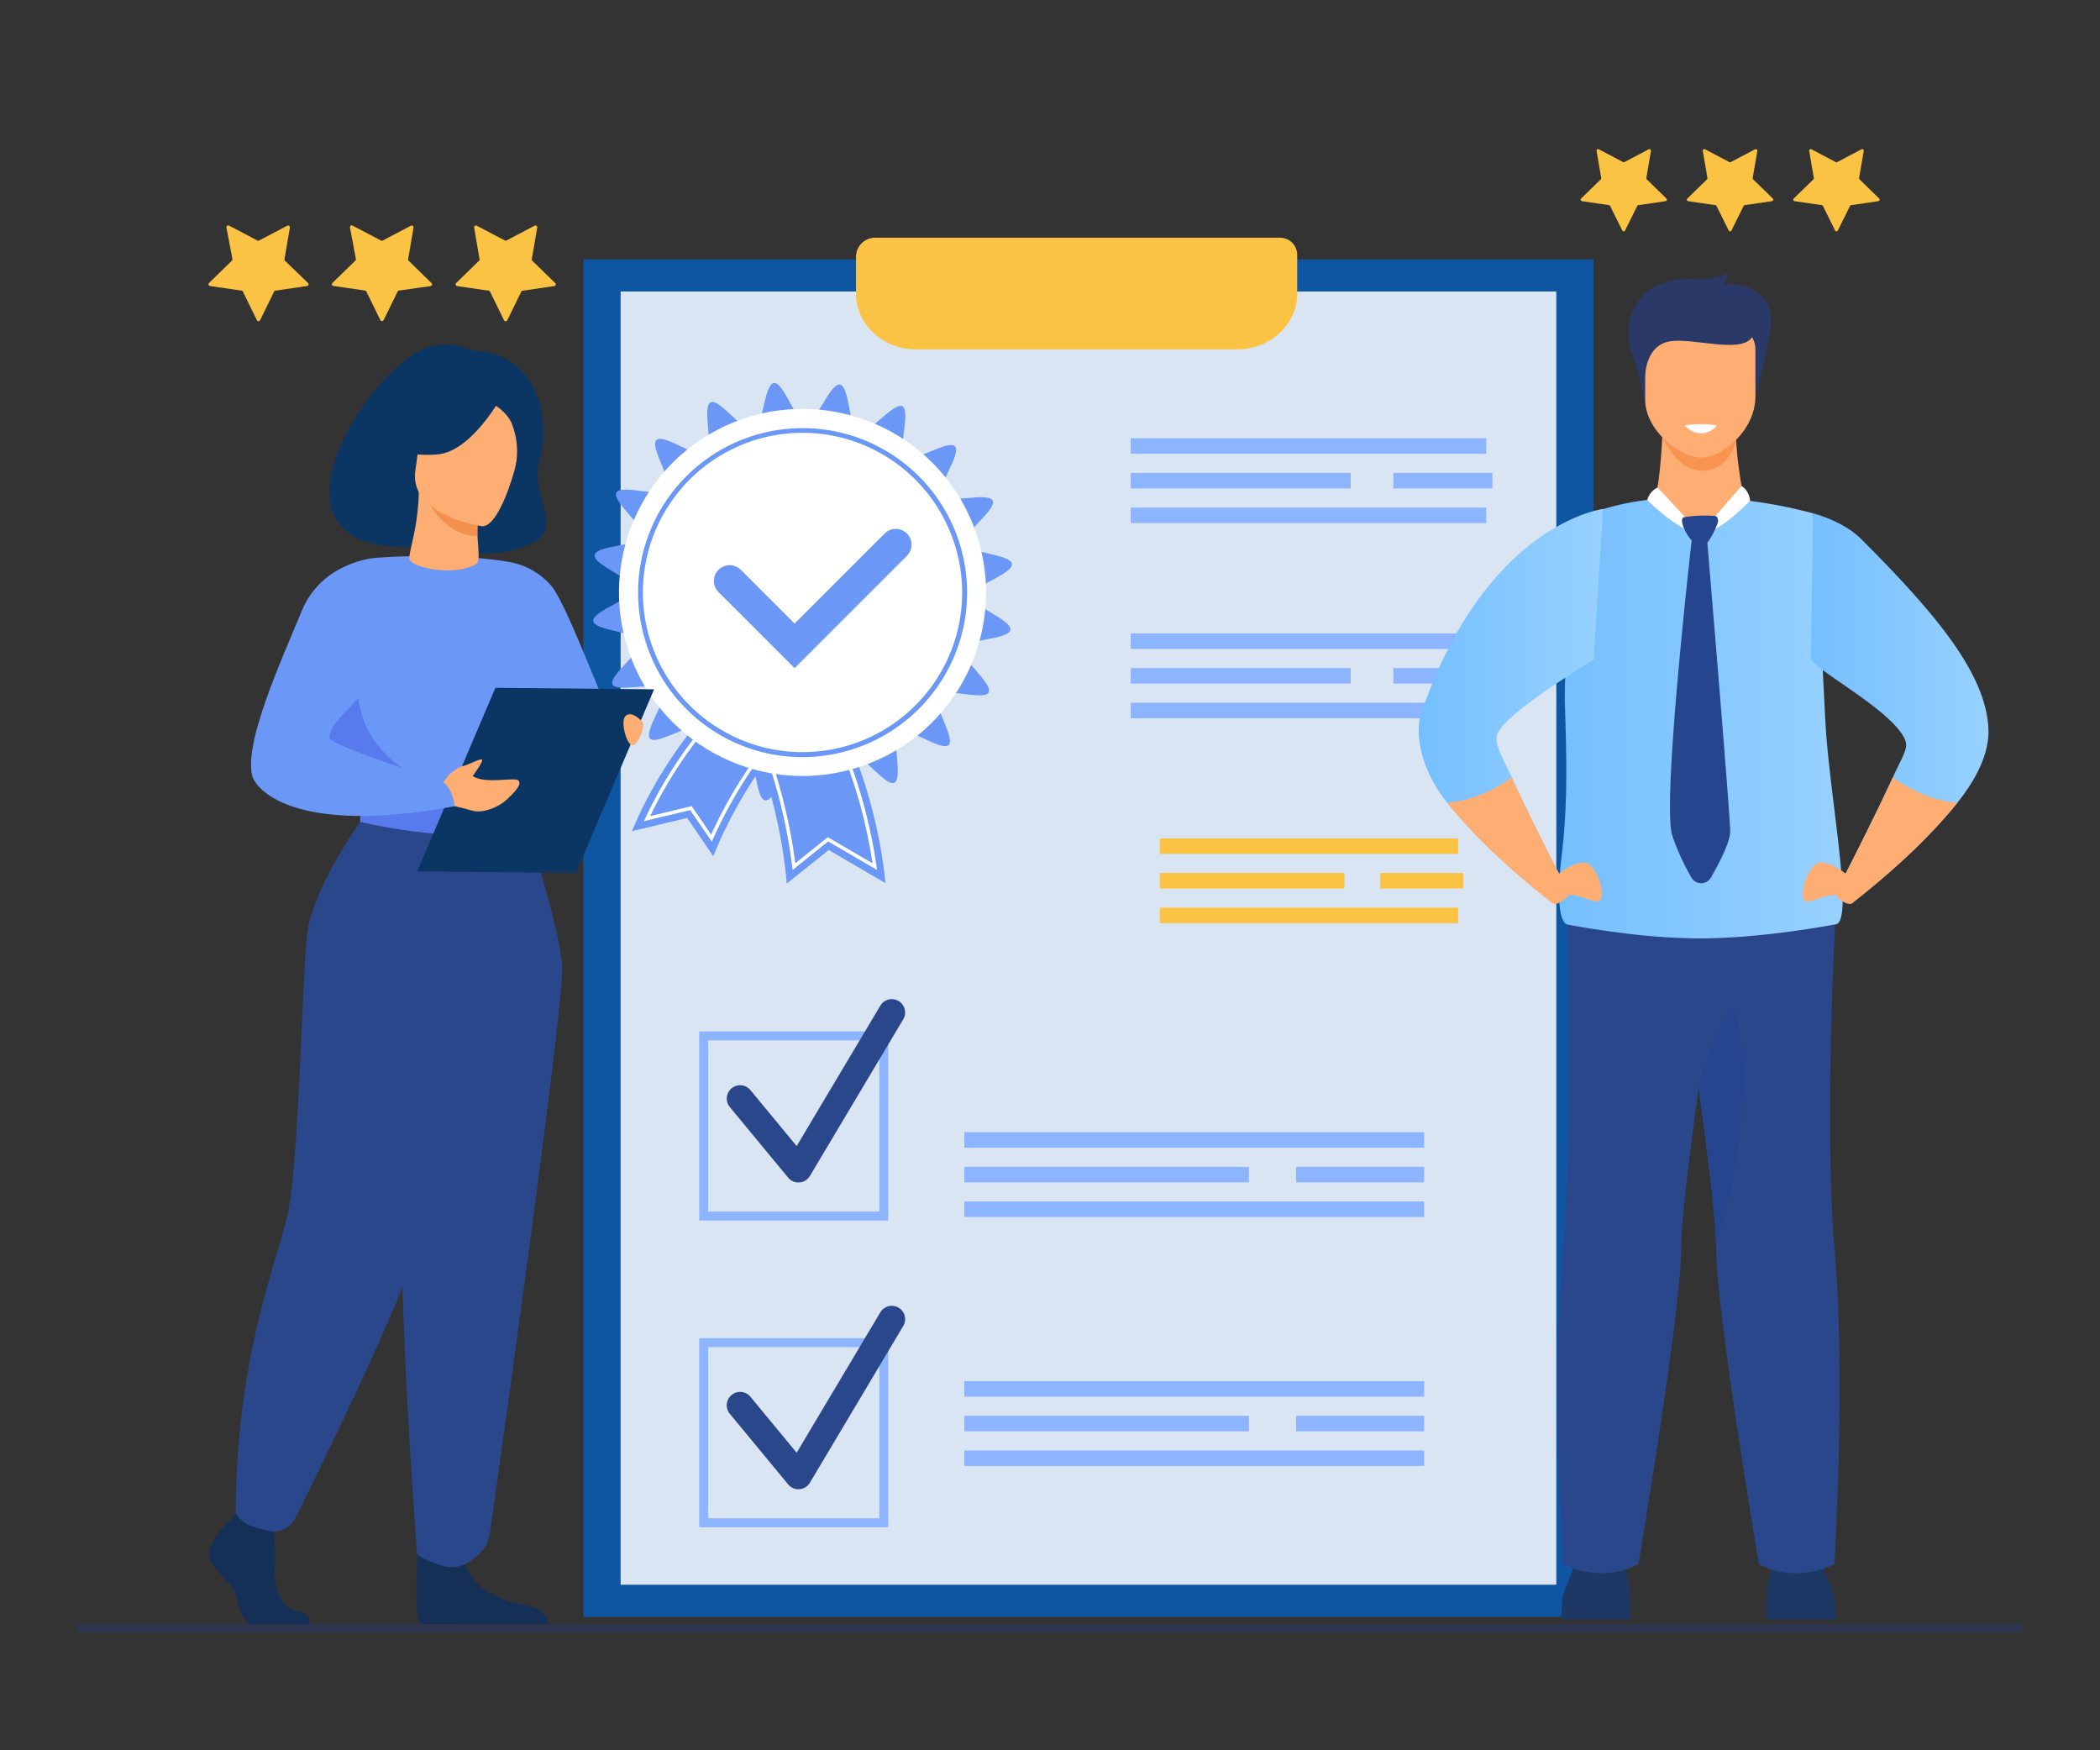 <svg xmlns="http://www.w3.org/2000/svg" xmlns:xlink="http://www.w3.org/1999/xlink" id="Layer_1" data-name="Layer 1" viewBox="0 0 600 500"><rect x="0" y="0" width="600" height="500" fill="#333333" stroke="none"/><defs><style>.cls-1{fill:#0e56a2;}.cls-2{fill:#f0f5fc;opacity:0.9;}.cls-3{fill:#fbc343;}.cls-4{fill:#8db4ff;}.cls-5{fill:#2b478b;}.cls-6{fill:#6b98f6;}.cls-7,.cls-9{fill:none;stroke-miterlimit:10;}.cls-7{stroke:#fdfeff;}.cls-8{fill:#fff;}.cls-9{stroke:#6b98f6;stroke-linecap:round;stroke-width:9px;}.cls-10{fill:#1e3865;}.cls-11{fill:#ffae73;}.cls-12{fill:#f99352;}.cls-13{fill:#2a3967;}.cls-14{fill:url(#linear-gradient);}.cls-15{fill:#25468f;}.cls-16{fill:url(#linear-gradient-2);}.cls-17{fill:url(#linear-gradient-3);}.cls-18{fill:#0b3563;}.cls-19{fill:#143057;}.cls-20{fill:#577bec;}.cls-21{fill:#f48f4e;}.cls-22{fill:#2e3552;}</style><linearGradient id="linear-gradient" x1="445.45" y1="205.3" x2="526.48" y2="205.3" gradientUnits="userSpaceOnUse"><stop offset="0" stop-color="#75bfff"></stop><stop offset="1" stop-color="#97d1ff"></stop></linearGradient><linearGradient id="linear-gradient-2" x1="405.35" y1="201.49" x2="457.99" y2="201.49" xlink:href="#linear-gradient"></linearGradient><linearGradient id="linear-gradient-3" x1="517.4" y1="202.11" x2="568.14" y2="202.11" xlink:href="#linear-gradient"></linearGradient></defs><rect class="cls-1" x="166.68" y="74.11" width="288.62" height="387.76"></rect><rect class="cls-2" x="177.32" y="83.27" width="267.34" height="369.44"></rect><path class="cls-3" d="M250,67.91a5.44,5.44,0,0,0-5.43,5.44V83.86c0,8.8,7.65,15.94,17.1,15.94h91.86c9.44,0,17.1-7.14,17.1-15.94V72.8a4.89,4.89,0,0,0-4.89-4.89Z"></path><path class="cls-4" d="M253.78,348.65h-54v-54h54Zm-51.45-2.55h48.9V297.2h-48.9Z"></path><path class="cls-5" d="M228.12,337.8a3.83,3.83,0,0,1-2.94-1.39l-16.65-20.15a3.81,3.81,0,1,1,5.87-4.86l13.22,16,23.9-40.11a3.81,3.81,0,1,1,6.55,3.9L231.4,335.93a3.78,3.78,0,0,1-3,1.85Z"></path><rect class="cls-4" x="275.52" y="323.43" width="131.39" height="4.43"></rect><rect class="cls-4" x="275.52" y="343.23" width="131.39" height="4.43"></rect><rect class="cls-4" x="370.31" y="333.33" width="36.6" height="4.43"></rect><rect class="cls-4" x="275.52" y="333.33" width="81.31" height="4.43"></rect><rect class="cls-4" x="275.52" y="394.55" width="131.39" height="4.43"></rect><rect class="cls-4" x="275.52" y="414.35" width="131.39" height="4.43"></rect><rect class="cls-4" x="370.31" y="404.45" width="36.6" height="4.43"></rect><rect class="cls-4" x="275.52" y="404.45" width="81.31" height="4.43"></rect><rect class="cls-4" x="323.06" y="180.95" width="101.59" height="4.43"></rect><rect class="cls-4" x="323.06" y="200.75" width="101.59" height="4.43"></rect><rect class="cls-4" x="398.11" y="190.85" width="28.29" height="4.43"></rect><rect class="cls-4" x="323.06" y="190.85" width="62.87" height="4.43"></rect><rect class="cls-4" x="323.06" y="125.2" width="101.59" height="4.43"></rect><rect class="cls-4" x="323.06" y="145" width="101.59" height="4.43"></rect><rect class="cls-4" x="398.11" y="135.1" width="28.29" height="4.43"></rect><rect class="cls-4" x="323.06" y="135.1" width="62.87" height="4.43"></rect><rect class="cls-3" x="331.38" y="239.5" width="85.23" height="4.43"></rect><rect class="cls-3" x="331.38" y="259.29" width="85.23" height="4.43"></rect><rect class="cls-3" x="394.35" y="249.39" width="23.74" height="4.43"></rect><rect class="cls-3" x="331.38" y="249.39" width="52.75" height="4.43"></rect><path class="cls-4" d="M253.78,436.28h-54v-54h54Zm-51.45-2.55h48.9v-48.9h-48.9Z"></path><path class="cls-5" d="M228.12,425.43a3.83,3.83,0,0,1-2.94-1.39l-16.65-20.15A3.81,3.81,0,1,1,214.4,399l13.22,16,23.9-40.11a3.81,3.81,0,1,1,6.55,3.9L231.4,423.56a3.78,3.78,0,0,1-3,1.85Z"></path><path class="cls-6" d="M248.15,167.68s-47.19,20.9-67.6,69.76l15.78-3.77,7.49,10.93s15.94-43.81,53.55-59.06Z"></path><path class="cls-7" d="M197.42,230.86l-12.56,3a123.85,123.85,0,0,1,16.78-26.35A148.88,148.88,0,0,1,247.05,171l6.88,13.33c-18.67,8.4-31.72,23.59-39.5,35.1a132.76,132.76,0,0,0-11.15,20Z"></path><path class="cls-6" d="M169.91,158.55c.51-2.85,12.81-2.57,13.73-5.22s-8.86-10.13-7.53-12.62,13,1.55,14.68-.7-5.29-12.37-3.25-14.33,11.84,5.49,14.18,3.87-1.24-13.39,1.32-14.63,9.56,8.87,12.3,8,2.94-13.12,5.78-13.51,6.31,11.4,9.19,11.47,6.84-11.56,9.69-11,2.56,12.81,5.21,13.73,10.14-8.86,12.62-7.53-1.55,13,.7,14.67,12.37-5.29,14.33-3.24-5.49,11.84-3.87,14.18,13.39-1.24,14.63,1.32-8.86,9.56-8,12.3,13.12,2.94,13.51,5.78-11.4,6.31-11.46,9.19,11.55,6.84,11,9.68-12.81,2.57-13.73,5.22,8.86,10.13,7.53,12.62-13-1.55-14.67.7,5.29,12.37,3.24,14.33-11.84-5.49-14.17-3.87,1.23,13.39-1.33,14.63-9.56-8.87-12.29-8-2.95,13.12-5.79,13.51-6.31-11.4-9.19-11.47-6.84,11.56-9.68,11-2.57-12.81-5.22-13.73-10.13,8.86-12.61,7.53,1.54-13-.71-14.68-12.37,5.3-14.33,3.25,5.49-11.84,3.87-14.18S176.2,198.06,175,195.5s8.87-9.56,8-12.3-13.12-2.94-13.5-5.78,11.39-6.31,11.46-9.19S169.4,161.39,169.91,158.55Z"></path><path class="cls-6" d="M201.42,152.28s45.32,39,51.59,100l-16.24-9.46-12,9.6s-3-53.9-39.59-83.4Z"></path><path class="cls-7" d="M226.85,247.57A153.63,153.63,0,0,0,221.11,221c-4.77-15.41-14.21-36.71-32.24-52.22l12.66-13.06a172.47,172.47,0,0,1,38.52,56.2,144.59,144.59,0,0,1,9.89,35.64l-13.39-7.8Z"></path><circle class="cls-8" cx="229.29" cy="169.25" r="52.43" transform="translate(-42.61 83.86) rotate(-19)"></circle><path class="cls-6" d="M220.94,215.55a47,47,0,1,1,54.65-38A47.1,47.1,0,0,1,220.94,215.55Zm16.44-91.19a45.61,45.61,0,1,0,36.8,53A45.67,45.67,0,0,0,237.38,124.36Z"></path><polyline class="cls-9" points="208.47 165.95 227.03 184.5 255.94 155.59"></polyline><path class="cls-10" d="M446.08,462.6s0-6.05.86-8.06,4-10.21,4-10.21h12.35s2.3,7.48,2.44,9.92,0,8.35,0,8.35Z"></path><path class="cls-10" d="M524.54,462.6s0-6.05-.87-8.06-4-10.21-4-10.21H507.29s-2.29,7.48-2.44,9.92,0,8.35,0,8.35Z"></path><path class="cls-11" d="M475,123.06s-.43,13.47-2.16,19.51l-13.64,9.52,51.36,7.68-12.25-16.92s-3.7-18.06-1.76-24.74S475,123.06,475,123.06Z"></path><path class="cls-12" d="M475,124.92s4.06,9.78,11.71,9.57,9.39-8.87,9.39-8.87Z"></path><path class="cls-13" d="M470.39,117s-2.47-12.34-4.19-16.07S463,80.53,482.14,79.67c0,0,7.33.86,11.36-1.58,0,0,0,2.44-1,3.31a12.71,12.71,0,0,1,11.78,4.16c5.17,5.75-3.45,25.87-3,30.61Z"></path><path class="cls-11" d="M485.79,130.71c-5.54-.1-15.74-7.48-15.74-16.62V99.82c0-3.34,2.32-6.07,5.17-6.07h21.15c2.84,0,5.17,2.73,5.17,6.07v13.46C501.54,122.86,492.15,130.82,485.79,130.71Z"></path><path class="cls-13" d="M470.05,107.44s0-8.57,6.81-9.89,22,4.18,24.14-2.07-29.37-6.15-30.95-2.16S470.05,107.44,470.05,107.44Z"></path><path class="cls-5" d="M447.63,253.1s2.16,66-1.07,103.69,0,90.08,0,90.08,10.34,5.7,21.55,0c0,0,12.29-72.77,12.21-90.08C480.26,338.34,493.72,256,493.72,256Z"></path><path class="cls-5" d="M524.09,446.87s-10.34,5.7-21.54,0c0,0-12.29-72.77-12.22-90.09,0-7.79-2.34-27-5.1-46.55C481.45,283.46,477,256,477,256l47.88-3s-4,66.13-.72,103.79S524.09,446.87,524.09,446.87Z"></path><path class="cls-14" d="M524.26,264.08s-20.41,4-39,4a188.61,188.61,0,0,1-24-1.84c-7.77-1-13.34-2.12-13.34-2.12s-4.14.37-1.69-20c1.85-15.52,1.27-29.54.86-44,0-1.61,0-3.5.08-5.61.8-16.82,5.88-47.09,9.76-48.72a70.89,70.89,0,0,1,15.94-3.18c0,.2,5.91,8.83,12.93,9.8,4.35-1.72,7.78-3.19,12.54-9.52A136.49,136.49,0,0,1,518,146.64s.73,3.21,3.5,58.85C522.61,227.53,530.13,264.16,524.26,264.08Z"></path><path class="cls-15" d="M490.33,356.78c0-7.79-2.34-27-5.1-46.55,2.86-11.69,9.85-22.94,9.85-22.94C503.91,312.08,490.33,356.78,490.33,356.78Z"></path><path class="cls-16" d="M427.8,209.79c-.92,2.9,1.64,6.81,4.14,12.29,5.14,11.26,13.69,27.9,13.69,27.9a50.08,50.08,0,0,1-2.59,7.59c-14.38-11.3-23.66-20.91-29.57-28.28-8.32-10.37-9-20.84-7.47-25.37,18.48-54.34,52-58.52,52-58.52l-2.66,43.07S429.71,203.83,427.8,209.79Z"></path><path class="cls-11" d="M443.93,250.8s7.75-7.19,10.92-3.16,3.73,10.34,1.29,9.91-7.47-2.73-8.19-1.58-3.94,3.35-4.92,1.6S443.93,250.8,443.93,250.8Z"></path><path class="cls-11" d="M445.63,250a50.08,50.08,0,0,1-2.59,7.59c-14.38-11.3-23.66-20.91-29.57-28.28,4.46-.33,11-1.93,18.47-7.21C437.08,233.34,445.63,250,445.63,250Z"></path><path class="cls-17" d="M568.12,208.29c.14,3.38-.53,10.63-8.85,21-5.92,7.37-15.19,17-29.57,28.28a49.31,49.31,0,0,1-2.6-7.59s8.55-16.64,13.7-27.9c2.5-5.48,4.28-8,3.71-10.1-1.84-6.55-17.29-15.7-23.79-20.62a28,28,0,0,1-3.32-2.89l.61-41.83s8.51,2.1,13.76,7.35C553.11,175.34,567.49,192.48,568.12,208.29Z"></path><path class="cls-11" d="M528.81,250.8s-7.76-7.19-10.92-3.16-3.74,10.34-1.3,9.91,7.47-2.73,8.19-1.58,3.94,3.35,4.92,1.6S528.81,250.8,528.81,250.8Z"></path><path class="cls-11" d="M527.1,250a49.31,49.31,0,0,0,2.6,7.59c14.38-11.3,23.65-20.91,29.57-28.28-4.47-.33-11-1.93-18.47-7.21C535.65,233.34,527.1,250,527.1,250Z"></path><path class="cls-8" d="M473.59,139.28a5.46,5.46,0,0,0-2.93,3.54s9.15,9.41,15.14,9.55Z"></path><path class="cls-8" d="M485.8,152.37l11.8-13.56a5.54,5.54,0,0,1,2.41,4.24S490.87,152.73,485.8,152.37Z"></path><path class="cls-15" d="M483.67,151.38s-9,77.8-5.88,87.28a64.91,64.91,0,0,0,5.5,12.06,3.2,3.2,0,0,0,5.53,0c2.39-4.16,5.52-10.17,5.52-13.22,0-5-6.84-86.18-6.84-86.18Z"></path><path class="cls-15" d="M481.31,147.71a39,39,0,0,1,8.76-.31c.66.1,1,1.15.7,2-.93,2.44-2.82,6.66-4.8,6.66C483.18,156.05,478.84,148,481.31,147.71Z"></path><path class="cls-8" d="M481.38,121.52a6,6,0,0,0,4.74,2.25,5.61,5.61,0,0,0,4.43-2.25A30.2,30.2,0,0,0,481.38,121.52Z"></path><path class="cls-18" d="M120.63,156c-.92-2.78,12.6,5.75,28.72.35,13.9-4.66,1.37-13.73,4.91-25.23,2.52-8.19,1.72-30.2-19.75-31.08,0,0-5.16-3.13-12.62-.65C104.93,105,69.65,160,120.63,156Z"></path><path class="cls-6" d="M144.16,206.45a56.22,56.22,0,0,0,5.74,8.68c4.46,5.58,27.87-7.68,25.86-8.68s-13.42-33.38-18.25-39.11a20.48,20.48,0,0,0-10.68-6.52Z"></path><path class="cls-19" d="M65.16,435s-6.47,5.9-5.21,10.09,7.1,7,7.88,12.11,3.94,7.91,6.78,7.91H88.14s2.08-3.6-3-4.69-6.94-7.1-6.63-12.69a97.84,97.84,0,0,0-.47-13l-10.72-2.48Z"></path><path class="cls-19" d="M119.85,437.54s-2.33,25,.51,26.38l36.3-.08s0-4.19-5.83-5.12-16.07-4.35-17.81-12S119.85,437.54,119.85,437.54Z"></path><path class="cls-6" d="M91.92,189.59a145,145,0,0,0,0,16.79c.36,6.06,6.5,14.19,7.37,16.2,2.18,5,4.65,5.86,4.65,5.86L123,233.11l6.7,1.64,21.14-6.31s9.62-26.87,5.76-42a116.46,116.46,0,0,0-9.77-25.63s-14.37-3.23-39.71-1.44Z"></path><path class="cls-20" d="M90.1,206.59c.36,6.06,8.32,14,9.19,16,2.18,5,4.65,5.86,4.65,5.86L123,233.11l5.08-7.17s-30.86-8.58-25-35.79Z"></path><path class="cls-5" d="M149.49,232.52S160,265.1,160.63,276.19s-20,157.58-20.84,162.69c-.78,4.82-6.77,7.89-6.77,7.89a9,9,0,0,1-6.67.51c-5.45-1.53-7.18-3.38-7.18-3.38s-8.14-104.47-3.1-141.79a591.35,591.35,0,0,0,5.1-69.59Z"></path><path class="cls-5" d="M105.15,231.55s-16,21.42-17.46,35.9-2.33,65.35-5.51,79.47-14.82,41.29-14.82,85.32a8.8,8.8,0,0,0,5,3.87,39.4,39.4,0,0,0,4.36,1.2,6.84,6.84,0,0,0,7.65-3.63c7.88-15.86,33-67,34.26-77.63.91-7.52,8.83-57.25,26.11-86.43,4.15-7-2.55-34.87-2.55-34.87Z"></path><path class="cls-20" d="M151.16,227.49s-4.2,3.32-12.55,3.49c-10,.2-34.67-2.54-34.67-2.54a20.52,20.52,0,0,0-1.06,6.31s30.18,7.61,47.66,1.11C150.54,235.86,152.8,231.62,151.16,227.49Z"></path><path class="cls-8" d="M136.46,234.43c0-2.84,2-5.15,4.55-5.15s4.55,2.31,4.55,5.15-2,5.15-4.55,5.15S136.46,237.27,136.46,234.43Zm1.51,0c0,2,1.36,3.64,3,3.64s3-1.64,3-3.64-1.37-3.65-3-3.65S138,232.42,138,234.43Z"></path><polygon class="cls-18" points="119.21 248.94 164.56 249.37 186.88 196.92 141.53 196.49 119.21 248.94"></polygon><path class="cls-11" d="M125.14,225.24l3.32-4.08s2.25-2,3.88-2.35,5.08-2.33,5.42-1.77-2.65,4.56-2.65,4.56l-.15,0c3.42,2.57,12.07.3,13.14,1.35,1.29,1.27-1.79,4-3.43,5.57s-6.37,4.12-10,3c-2.68-.84-6.91-1.69-6.91-1.69Z"></path><path class="cls-11" d="M183.47,206.14s-2.85-3.23-4.67-1.68.48,9.2,2.2,8.42S184.46,207.09,183.47,206.14Z"></path><path class="cls-6" d="M107.12,159.38S92,160.44,86.2,174.54s-16.45,37.28-14.16,47c.91,3.88,11.93,17.29,57.88,8.77,0,0-.38-4.81-3.48-7.06,0,0-32.37-10.39-32.32-12.46.11-3.91,4.38-7.29,22.46-25.38C121.5,180.49,107.12,159.38,107.12,159.38Z"></path><path class="cls-11" d="M117.11,160.07c-.44-.6.13-2.51.85-6.06a66.37,66.37,0,0,0,1.71-13.79l1,.16,16.09,2.71s-.36,4.3-.38,8.35v.1c0,3.52.95,8.84-.23,9.54C130,164.65,118.83,162.37,117.11,160.07Z"></path><path class="cls-21" d="M136.72,143.09s-.32,6.06-.33,10.12c-9-.22-13.81-9-15.76-12.83Z"></path><path class="cls-11" d="M137.69,150.32s-21.09-3-19-16.11.75-22.32,14.31-21,15.37,6.78,15.74,11.32S143.23,150.76,137.69,150.32Z"></path><path class="cls-18" d="M142.61,114.45s-8.21,14.46-17.41,15.33-12.66-2.12-12.66-2.12a25.3,25.3,0,0,0,10.54-13.48S139.43,106.44,142.61,114.45Z"></path><path class="cls-18" d="M141,115.48s4,2.27,5.28,5.67a21.46,21.46,0,0,1,.93,12.48s6-9.76,2.07-16.44C145.08,110.09,141,115.48,141,115.48Z"></path><path class="cls-3" d="M109.33,68.72l8.07-4.24a.52.52,0,0,1,.75.55l-1.54,9a.52.52,0,0,0,.15.46l6.52,6.36a.51.51,0,0,1-.28.88L114,83a.52.52,0,0,0-.39.28l-4,8.17a.52.52,0,0,1-.93,0l-4-8.17a.52.52,0,0,0-.39-.28l-9-1.31a.51.51,0,0,1-.29-.88l6.53-6.36a.55.55,0,0,0,.15-.46L100,65a.52.52,0,0,1,.75-.55l8.06,4.24A.51.51,0,0,0,109.33,68.72Z"></path><path class="cls-3" d="M74,68.72l8.07-4.24a.52.52,0,0,1,.75.55l-1.54,9a.52.52,0,0,0,.14.46L88,80.83a.51.51,0,0,1-.29.88l-9,1.31a.5.5,0,0,0-.39.28l-4,8.17a.51.51,0,0,1-.92,0l-4-8.17a.5.5,0,0,0-.39-.28l-9-1.31a.51.51,0,0,1-.28-.88l6.52-6.36a.52.52,0,0,0,.15-.46L64.7,65a.52.52,0,0,1,.75-.55l8.07,4.24A.51.51,0,0,0,74,68.72Z"></path><path class="cls-3" d="M144.67,68.72l8.06-4.24a.52.52,0,0,1,.76.55l-1.55,9a.55.55,0,0,0,.15.46l6.53,6.36a.51.51,0,0,1-.29.88l-9,1.31a.53.53,0,0,0-.39.28l-4,8.17a.52.52,0,0,1-.93,0l-4-8.17a.5.5,0,0,0-.39-.28l-9-1.31a.51.51,0,0,1-.28-.88l6.52-6.36a.52.52,0,0,0,.15-.46l-1.54-9a.52.52,0,0,1,.75-.55l8.07,4.24A.51.51,0,0,0,144.67,68.72Z"></path><path class="cls-3" d="M494.51,46.3l6.94-3.65a.45.45,0,0,1,.65.47l-1.33,7.73a.47.47,0,0,0,.13.39l5.62,5.47a.45.45,0,0,1-.25.76l-7.76,1.13a.43.43,0,0,0-.33.24l-3.47,7a.45.45,0,0,1-.8,0l-3.47-7a.45.45,0,0,0-.34-.24l-7.75-1.13a.44.44,0,0,1-.25-.76l5.61-5.47a.41.41,0,0,0,.13-.39l-1.32-7.73a.44.44,0,0,1,.64-.47l6.94,3.65A.43.43,0,0,0,494.51,46.3Z"></path><path class="cls-3" d="M464.12,46.3l6.94-3.65a.44.44,0,0,1,.64.47l-1.32,7.73a.41.41,0,0,0,.13.39l5.61,5.47a.45.45,0,0,1-.25.76l-7.76,1.13a.43.43,0,0,0-.33.24l-3.47,7a.45.45,0,0,1-.8,0l-3.47-7a.43.43,0,0,0-.33-.24L452,57.47a.45.45,0,0,1-.25-.76l5.62-5.47a.43.43,0,0,0,.12-.39l-1.32-7.73a.44.44,0,0,1,.64-.47l6.94,3.65A.45.45,0,0,0,464.12,46.3Z"></path><path class="cls-3" d="M524.91,46.3l6.94-3.65a.45.45,0,0,1,.65.47l-1.33,7.73a.44.44,0,0,0,.13.39l5.61,5.47a.44.44,0,0,1-.24.76l-7.76,1.13a.45.45,0,0,0-.34.24l-3.47,7a.44.44,0,0,1-.79,0l-3.47-7a.45.45,0,0,0-.34-.24l-7.76-1.13a.44.44,0,0,1-.24-.76l5.61-5.47a.47.47,0,0,0,.13-.39l-1.33-7.73a.45.45,0,0,1,.65-.47l6.94,3.65A.43.43,0,0,0,524.91,46.3Z"></path><rect class="cls-22" x="22.14" y="463.97" width="555.73" height="2.35" rx="1.11"></rect></svg>